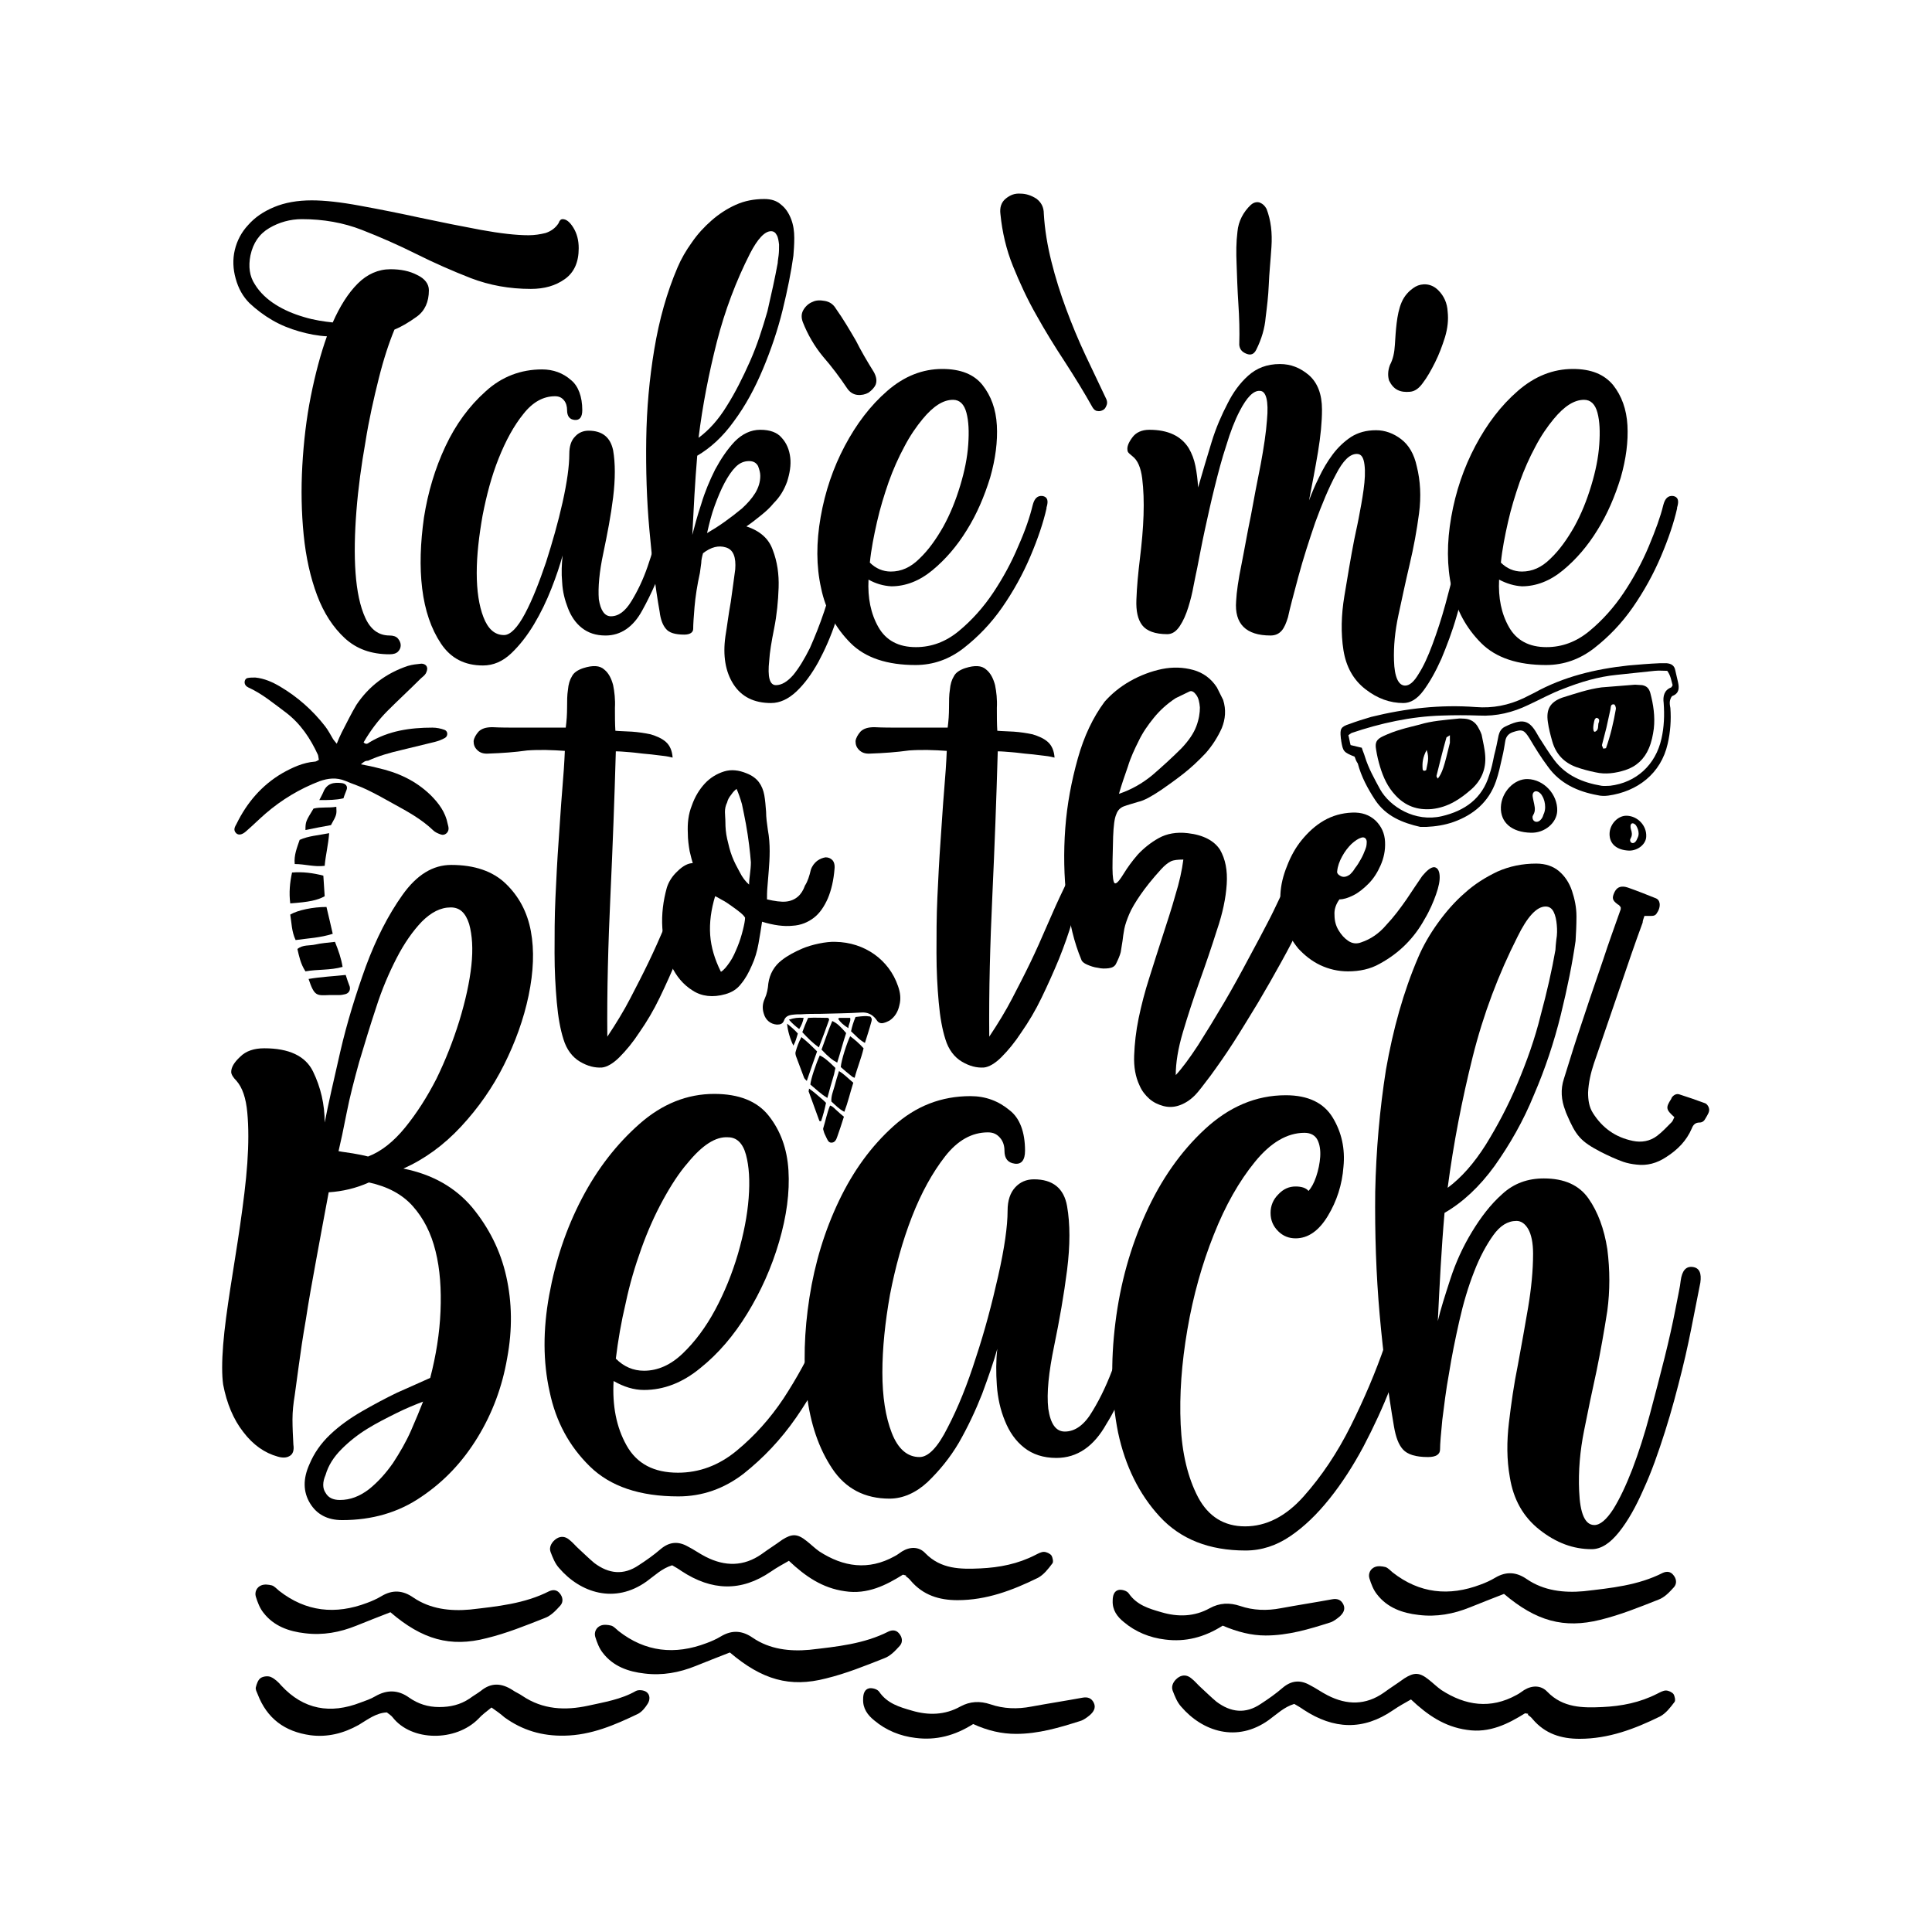 <?xml version="1.0" encoding="utf-8"?>
<!-- Generator: Adobe Illustrator 18.0.0, SVG Export Plug-In . SVG Version: 6.00 Build 0)  -->
<!DOCTYPE svg PUBLIC "-//W3C//DTD SVG 1.1//EN" "http://www.w3.org/Graphics/SVG/1.1/DTD/svg11.dtd">
<svg version="1.1" id="Layer_1" xmlns="http://www.w3.org/2000/svg" xmlns:xlink="http://www.w3.org/1999/xlink" x="0px" y="0px"
	 viewBox="0 0 432 432" enable-background="new 0 0 432 432" xml:space="preserve">
<g>
	<g>
		<g>
			<path d="M59.1,234.4c5.5,0,9.2,1.7,10.9,5.2c1.7,3.5,2.6,7.3,2.6,11.4c0.8-4.1,2-9.4,3.5-15.9c1.5-6.5,3.5-12.9,5.7-19
				c2.3-6.2,5-11.5,8.2-16c3.2-4.5,6.8-6.7,10.9-6.7c5.2,0,9.3,1.4,12.2,4.2c2.9,2.8,4.8,6.3,5.6,10.6c0.8,4.3,0.6,9.1-0.5,14.4
				c-1.1,5.3-3,10.5-5.5,15.5c-2.5,5-5.7,9.6-9.6,13.8c-3.9,4.2-8.2,7.3-12.9,9.4c6.5,1.3,11.6,4.2,15.4,8.7
				c3.7,4.5,6.3,9.6,7.6,15.4c1.3,5.8,1.4,11.9,0.2,18.3c-1.1,6.4-3.3,12.3-6.6,17.7c-3.3,5.4-7.4,9.8-12.6,13.3
				c-5.1,3.5-11,5.2-17.7,5.2c-3.3,0-5.7-1.3-7.2-3.8c-1.5-2.5-1.6-5.4-0.1-8.7c1-2.4,2.5-4.6,4.6-6.6c2.1-2,4.5-3.7,7.1-5.2
				c2.6-1.5,5.2-2.9,7.9-4.2c2.7-1.2,5.2-2.3,7.4-3.3c1.3-5,2.1-10,2.3-14.9c0.2-4.9-0.1-9.4-1.1-13.4c-1-4.1-2.7-7.4-5.1-10.1
				c-2.4-2.7-5.7-4.4-9.8-5.3c-2.9,1.3-5.9,2-9,2.2c-1,5.2-1.9,10.3-2.8,15.1c-0.9,4.9-1.7,9.3-2.3,13.3c-0.7,4-1.2,7.4-1.6,10.4
				c-0.4,2.9-0.7,5.1-0.9,6.6c-0.3,1.8-0.5,3.6-0.5,5.4c0,1.8,0.1,3.7,0.2,5.6c0.2,1.3-0.1,2.2-0.9,2.6c-0.7,0.4-1.6,0.4-2.6,0.1
				c-2.9-0.8-5.5-2.6-7.7-5.5c-2.2-2.8-3.7-6.4-4.5-10.6c-0.3-2.1-0.3-5.1,0-8.9c0.3-3.8,0.9-8,1.6-12.6c0.7-4.6,1.5-9.3,2.2-14.2
				c0.7-4.9,1.3-9.5,1.6-13.8c0.3-4.3,0.3-8.1,0-11.3c-0.3-3.3-1.1-5.6-2.4-7.1c-0.8-0.8-1.2-1.5-1.2-2c0-1,0.6-2.1,2-3.4
				C55,235,56.8,234.4,59.1,234.4z M72.8,329.8c-0.7,1.6-0.7,3,0,4c0.6,1.1,1.7,1.6,3.2,1.6c2.3,0,4.4-0.8,6.5-2.4
				c2-1.6,3.8-3.6,5.4-5.9c1.5-2.3,2.9-4.7,4-7.2c1.1-2.5,2-4.7,2.7-6.5c-1.8,0.7-3.8,1.5-6,2.6c-2.2,1.1-4.4,2.2-6.5,3.5
				c-2.1,1.3-4,2.8-5.7,4.5C74.6,325.8,73.4,327.7,72.8,329.8z M100.8,202.9c-2.3,0-4.4,1.1-6.5,3.2c-2,2.1-3.9,4.8-5.6,8.1
				c-1.7,3.3-3.3,7-4.6,11.1c-1.4,4.2-2.6,8.2-3.8,12.2c-1.1,4-2.1,7.8-2.8,11.4s-1.3,6.4-1.8,8.5c1,0.2,2,0.3,3.2,0.5
				c1.1,0.2,2.3,0.4,3.4,0.7c2.9-1.1,5.7-3.3,8.3-6.5c2.6-3.2,4.9-6.8,7-10.9c2-4.1,3.7-8.4,5.1-12.9c1.4-4.6,2.3-8.7,2.7-12.4
				c0.4-3.7,0.2-6.8-0.5-9.3C104.1,204.1,102.8,202.9,100.8,202.9z"/>
			<path d="M137.2,308.8c-0.3,5.5,0.6,10.3,2.9,14.4c2.3,4.1,6.1,6.1,11.5,6.1c4.7,0,9.1-1.6,13.1-4.9c4-3.3,7.5-7.2,10.5-11.7
				c3-4.6,5.6-9.3,7.7-14.2c2.1-4.9,3.6-9,4.4-12.4c0.5-2.1,1.5-3.1,2.9-2.8c1.5,0.2,1.9,1.4,1.2,3.5v0.2c-1,4.2-2.6,9.1-4.9,14.5
				c-2.3,5.5-5.1,10.6-8.5,15.5c-3.4,4.9-7.3,9-11.7,12.5c-4.4,3.4-9.3,5.1-14.6,5.1c-8.6,0-15.2-2.2-19.8-6.7
				c-4.6-4.5-7.6-10-9-16.7c-1.5-6.7-1.5-13.9-0.1-21.6c1.4-7.7,3.8-14.9,7.3-21.6c3.5-6.7,7.8-12.2,12.9-16.7
				c5.1-4.5,10.7-6.7,16.7-6.7c5.5,0,9.6,1.6,12.2,4.9c2.6,3.3,4.1,7.3,4.4,12.2c0.3,4.9-0.4,10.2-2.1,16s-4.1,11.1-7.1,16
				c-3,4.9-6.5,9-10.5,12.2c-4,3.3-8.2,4.9-12.6,4.9C141.7,310.8,139.5,310.1,137.2,308.8z M153.8,260c-2,2.3-3.8,5.1-5.6,8.4
				c-1.8,3.3-3.4,6.9-4.8,10.8c-1.4,3.9-2.6,7.9-3.5,12.2c-1,4.2-1.7,8.3-2.2,12.4c1.8,1.8,3.9,2.7,6.3,2.7c3.1,0,6-1.3,8.7-3.9
				c2.7-2.6,5.1-5.8,7.2-9.7c2.1-3.9,3.8-8.1,5.1-12.5c1.3-4.5,2.1-8.6,2.4-12.5c0.3-3.9,0.1-7.1-0.6-9.7c-0.7-2.6-2.1-3.9-4-3.9
				C160,254.1,157,256.1,153.8,260z"/>
			<path d="M229.2,257.3c0,2.1-0.8,3.1-2.3,2.9c-1.5-0.2-2.3-1.1-2.3-2.9c0-1.1-0.3-2.1-1-2.9c-0.7-0.8-1.5-1.2-2.7-1.2
				c-3.6,0-6.8,1.8-9.6,5.4c-2.8,3.6-5.3,8.1-7.4,13.5c-2.1,5.4-3.7,11.2-4.9,17.4c-1.1,6.2-1.7,12-1.7,17.4c0,5.4,0.7,9.9,2.1,13.5
				c1.4,3.6,3.5,5.4,6.2,5.4c2,0,4.1-2.2,6.3-6.6c2.3-4.4,4.4-9.6,6.3-15.6c2-6,3.6-12.1,5-18.3c1.4-6.2,2.1-11.1,2.1-14.6
				c0-2.3,0.6-4,1.7-5.2c1.1-1.2,2.5-1.8,4.2-1.8c4.2,0,6.7,2,7.4,6c0.7,4,0.7,8.7,0,14.3c-0.7,5.5-1.7,11.2-2.9,17
				c-1.2,5.8-1.7,10.5-1.3,14c0.5,3.4,1.7,5.1,3.7,5.1c2.3,0,4.4-1.5,6.2-4.6c1.9-3.1,3.5-6.6,4.9-10.5c1.4-3.9,2.5-7.6,3.3-11.2
				c0.8-3.6,1.3-5.9,1.5-7.1c0.3-2.1,1.2-3.1,2.6-2.9c1.4,0.2,1.9,1.3,1.6,3.4c-0.2,1.3-0.5,3.2-1.1,5.7c-0.6,2.5-1.3,5.2-2.2,8.2
				c-0.9,2.9-2,5.9-3.3,9c-1.3,3.1-2.7,5.9-4.2,8.3c-2.8,5-6.5,7.6-11.2,7.6c-2.9,0-5.3-0.8-7.2-2.3c-1.9-1.5-3.3-3.5-4.3-6
				c-1-2.4-1.6-5.1-1.8-7.9s-0.2-5.6,0.1-8.2c-0.8,2.9-2,6.3-3.4,10.1c-1.5,3.8-3.2,7.4-5.2,10.9c-2,3.4-4.4,6.3-7,8.8
				c-2.6,2.4-5.5,3.7-8.5,3.7c-5.5,0-9.8-2.2-12.8-6.7c-3-4.5-4.9-10-5.7-16.7c-0.8-6.7-0.6-13.9,0.6-21.6
				c1.2-7.7,3.4-14.9,6.6-21.6c3.2-6.7,7.2-12.2,12.2-16.7c5-4.5,10.7-6.7,17.2-6.7c3.4,0,6.3,1.1,8.8,3.2
				C228,250,229.2,253.1,229.2,257.3z"/>
			<path d="M289.7,265.3c1.3,0,2.3,0.3,2.9,1c0.6-0.7,1.2-1.7,1.7-3.2c0.5-1.5,0.8-3,0.9-4.4c0.1-1.5-0.1-2.8-0.6-3.8
				s-1.5-1.6-2.9-1.6c-3.9,0-7.6,2.2-11.1,6.5c-3.5,4.3-6.6,9.7-9.2,16.3c-2.6,6.5-4.6,13.6-5.9,21.2c-1.3,7.6-1.8,14.6-1.5,21.2
				c0.3,6.5,1.6,11.9,3.9,16.3c2.3,4.3,5.8,6.5,10.5,6.5c4.7,0,9.1-2.2,13.1-6.7c4-4.5,7.5-9.7,10.5-15.7c3-6,5.6-12.1,7.7-18.2
				c2.1-6.1,3.6-10.9,4.4-14.3c0.6-2.1,1.7-3.1,3.1-2.8c1.4,0.2,1.7,1.4,1.1,3.5v0.2c-0.7,2.8-1.6,6.2-2.9,10.3
				c-1.3,4.1-2.8,8.3-4.5,12.7c-1.7,4.4-3.7,8.7-6,13.1c-2.3,4.3-4.8,8.2-7.6,11.7c-2.8,3.5-5.7,6.3-8.8,8.4
				c-3.1,2.1-6.4,3.2-10,3.2c-8.1,0-14.5-2.5-19.2-7.6c-4.6-5-7.7-11.3-9.3-18.8c-1.5-7.5-1.7-15.7-0.6-24.5
				c1.1-8.9,3.4-17,6.8-24.5c3.4-7.5,7.8-13.8,13.2-18.8c5.4-5,11.4-7.6,18.1-7.6c5,0,8.5,1.7,10.5,5c2,3.3,2.8,7,2.4,11
				c-0.3,4-1.5,7.7-3.5,11c-2,3.3-4.4,5-7.2,5c-1.5,0-2.8-0.5-3.9-1.6c-1.1-1.1-1.7-2.4-1.7-4.1c0-1.6,0.6-3,1.7-4.1
				C287,265.8,288.3,265.3,289.7,265.3z"/>
			<path d="M317.1,214.1c1.1-2.6,2.6-5.2,4.4-7.7c1.8-2.5,3.8-4.8,6-6.7c2.2-2,4.6-3.5,7.3-4.8c2.7-1.2,5.6-1.8,8.7-1.8
				c2.1,0,3.8,0.6,5.1,1.7c1.3,1.1,2.3,2.6,2.9,4.4c0.6,1.8,1,3.7,1,5.7c0,2-0.1,3.9-0.2,5.5c-0.7,4.9-1.8,10.4-3.3,16.5
				c-1.5,6.1-3.5,12.1-6,17.9c-2.4,5.9-5.4,11.1-8.8,15.9c-3.4,4.7-7.2,8.2-11.2,10.5c-0.7,8-1.1,16-1.5,24.2
				c0.6-2.6,1.6-5.7,2.8-9.4c1.2-3.7,2.8-7.2,4.8-10.5s4.2-6.2,6.8-8.5c2.6-2.4,5.7-3.5,9.3-3.5c4.6,0,7.9,1.5,10,4.5
				c2.1,3,3.5,6.8,4.2,11.3c0.6,4.7,0.6,9.3,0,13.8c-0.7,4.5-1.5,9-2.4,13.4c-1,4.5-1.9,8.9-2.8,13.4c-0.9,4.5-1.3,9-1.1,13.5
				c0.2,5,1.3,7.6,3.4,7.6c1.3,0,2.7-1.2,4.2-3.5c1.5-2.4,2.9-5.4,4.3-9c1.4-3.7,2.7-7.7,3.9-12.2c1.2-4.5,2.3-8.7,3.3-12.7
				c1-4,1.8-7.6,2.4-10.7c0.6-3.2,1.1-5.3,1.2-6.5c0.3-2.3,1.2-3.3,2.7-3.1c1.5,0.2,2,1.4,1.7,3.5c-0.3,1.5-0.8,4-1.5,7.6
				c-0.7,3.6-1.5,7.6-2.6,12c-1.1,4.4-2.3,9-3.8,13.7c-1.5,4.7-3,9-4.8,12.9c-1.7,3.9-3.5,7.1-5.5,9.6c-2,2.5-4,3.8-6.1,3.8
				c-4.1,0-7.9-1.4-11.6-4.3c-3.7-2.9-5.9-6.8-6.7-11.8c-0.7-3.9-0.7-8-0.2-12.2c0.5-4.2,1.1-8.5,2-12.9c0.8-4.4,1.6-8.7,2.3-12.9
				c0.7-4.2,1.1-8.2,1.1-12c0-2.4-0.4-4.3-1.1-5.5s-1.6-1.8-2.6-1.8c-2,0-3.7,1.1-5.2,3.2c-1.5,2.1-3,4.8-4.3,8.2
				c-1.3,3.3-2.4,7-3.3,11c-0.9,4-1.7,7.9-2.3,11.7c-0.7,3.8-1.1,7.3-1.5,10.4c-0.3,3.1-0.5,5.3-0.5,6.6c0,1.1-0.9,1.7-2.7,1.7
				c-2.8,0-4.6-0.6-5.6-1.7c-1-1.1-1.6-2.8-2-5.1c-1.3-7.6-2.4-16-3.2-25c-0.8-9-1.1-18.2-1-27.5c0.2-9.3,1-18.4,2.4-27.3
				C311.5,230.1,313.8,221.8,317.1,214.1z M347.8,212.4c0-0.5,0.1-1.3,0.2-2.3c0.2-1.1,0.2-2.2,0.1-3.3c-0.1-1.1-0.3-2.1-0.7-2.9
				c-0.4-0.8-1-1.2-1.8-1.2c-2,0-4.1,2.3-6.3,6.8c-4.2,8.3-7.6,17.2-10,26.8c-2.4,9.6-4.3,19.4-5.6,29.3c3.1-2.3,5.9-5.5,8.5-9.6
				c2.6-4.2,5-8.7,7.1-13.7c2.1-5,3.9-10,5.2-15.3C345.9,221.8,347,217,347.8,212.4z"/>
		</g>
	</g>
	<g>
		<g>
			<path d="M87.3,60.2c2.3,0,4.3,0.4,6,1.3c1.7,0.8,2.6,2,2.6,3.4c0,2.6-0.9,4.6-2.7,5.9c-1.8,1.3-3.5,2.3-5,2.9
				c-1.2,2.9-2.4,6.5-3.5,10.9c-1.1,4.4-2.2,9.2-3,14.3c-0.9,5.1-1.6,10.2-2,15.3c-0.4,5.1-0.5,9.8-0.2,13.9c0.3,4.1,1,7.5,2.2,10.1
				c1.2,2.6,3,3.9,5.4,3.9c0.8,0,1.5,0.2,1.9,0.7c0.4,0.5,0.6,1,0.6,1.5s-0.2,1-0.6,1.4c-0.4,0.4-1,0.6-1.9,0.6
				c-4.1,0-7.4-1.2-10-3.6c-2.6-2.4-4.7-5.6-6.2-9.6c-1.5-4-2.5-8.5-3-13.5c-0.5-5-0.6-10.2-0.3-15.5c0.3-5.3,0.9-10.5,1.9-15.5
				c1-5,2.2-9.5,3.6-13.4c-2-0.1-4.1-0.5-6.2-1.1c-2.1-0.6-4.1-1.4-6-2.5c-1.9-1.1-3.6-2.4-5.1-3.8c-1.5-1.5-2.5-3.3-3.1-5.5
				c-0.6-2.1-0.7-4.3-0.2-6.4c0.5-2.1,1.5-4,3-5.6c1.5-1.7,3.4-3,5.8-4c2.4-1,5.2-1.5,8.4-1.5c2.9,0,6.5,0.4,10.8,1.2
				c4.4,0.8,8.9,1.7,13.5,2.7c4.7,1,9.2,1.9,13.5,2.7c4.4,0.8,7.9,1.2,10.7,1.2c1.3,0,2.6-0.2,3.8-0.5c1.2-0.4,2.2-1.1,2.9-2.2
				c0.2-0.6,0.5-0.9,0.9-0.9c0.8,0,1.6,0.6,2.4,1.9c0.8,1.3,1.2,2.8,1.2,4.6c0,3.1-1,5.4-3.1,6.9c-2.1,1.5-4.6,2.2-7.6,2.2
				c-4.8,0-9.2-0.8-13.4-2.4c-4.1-1.6-8.2-3.4-12.2-5.4c-4-2-8.1-3.8-12.2-5.4c-4.1-1.6-8.6-2.4-13.4-2.4c-2.6,0-5.1,0.7-7.3,2
				c-2.2,1.3-3.6,3.3-4.2,6.1c-0.5,2.5-0.2,4.7,1,6.5c1.1,1.8,2.7,3.3,4.6,4.5c1.9,1.2,4,2.1,6.4,2.8c2.3,0.7,4.5,1,6.4,1.2
				c1.6-3.6,3.4-6.5,5.6-8.7C82.1,61.3,84.6,60.2,87.3,60.2z"/>
			<path d="M130.2,91.7c0,1.6-0.6,2.3-1.7,2.2c-1.1-0.1-1.7-0.8-1.7-2.2c0-0.8-0.2-1.6-0.7-2.2c-0.5-0.6-1.1-0.9-2-0.9
				c-2.6,0-5,1.3-7.1,4c-2.1,2.6-3.9,5.9-5.5,9.9c-1.6,4-2.7,8.2-3.6,12.8c-0.8,4.6-1.3,8.8-1.3,12.8c0,4,0.5,7.3,1.5,9.9
				c1,2.6,2.5,4,4.6,4c1.4,0,3-1.6,4.7-4.8c1.7-3.2,3.2-7.1,4.7-11.5c1.4-4.4,2.7-8.9,3.7-13.4c1-4.5,1.5-8.1,1.5-10.8
				c0-1.7,0.4-3,1.3-3.9c0.8-0.9,1.9-1.3,3-1.3c3.1,0,4.9,1.5,5.5,4.4c0.5,2.9,0.5,6.4,0,10.5c-0.5,4.1-1.3,8.2-2.2,12.5
				c-0.9,4.2-1.2,7.7-1,10.3c0.4,2.5,1.3,3.8,2.7,3.8c1.7,0,3.2-1.1,4.6-3.4c1.4-2.3,2.6-4.8,3.6-7.7c1-2.9,1.8-5.6,2.4-8.2
				c0.6-2.6,1-4.4,1.1-5.2c0.2-1.6,0.9-2.3,1.9-2.2c1,0.1,1.4,1,1.2,2.5c-0.1,1-0.4,2.4-0.8,4.2c-0.4,1.9-1,3.9-1.6,6
				c-0.7,2.2-1.5,4.4-2.4,6.6c-1,2.3-2,4.3-3,6.1c-2,3.7-4.8,5.6-8.2,5.6c-2.2,0-3.9-0.6-5.3-1.7c-1.4-1.1-2.4-2.6-3.1-4.4
				c-0.7-1.8-1.2-3.7-1.3-5.8c-0.2-2.1-0.1-4.1,0.1-6c-0.6,2.2-1.4,4.6-2.5,7.4c-1.1,2.8-2.4,5.5-3.9,8c-1.5,2.5-3.2,4.7-5.1,6.5
				c-1.9,1.8-4,2.7-6.3,2.7c-4.1,0-7.2-1.6-9.4-4.9c-2.2-3.3-3.6-7.4-4.2-12.3c-0.6-4.9-0.4-10.2,0.4-15.9c0.9-5.7,2.5-11,4.8-15.9
				c2.3-4.9,5.3-9,9-12.3c3.6-3.3,7.9-4.9,12.6-4.9c2.5,0,4.7,0.8,6.5,2.4C129.3,86.3,130.2,88.7,130.2,91.7z"/>
			<path d="M173.5,153.2c1.3,0,2.6-0.8,3.9-2.3c1.3-1.6,2.5-3.6,3.7-6c1.1-2.5,2.2-5.2,3.2-8.2c1-3,1.9-6.1,2.7-9.1
				c0.8-3,1.4-5.8,2-8.3c0.5-2.6,0.9-4.6,1.2-6.2c0.1-0.8,0.4-1.4,0.7-1.8c0.4-0.4,0.7-0.5,1.1-0.4c0.4,0.1,0.7,0.3,1,0.8
				c0.3,0.5,0.4,1.1,0.3,1.8c-0.2,1.6-0.6,3.7-1.2,6.5c-0.5,2.7-1.3,5.7-2.2,9c-0.9,3.2-1.9,6.5-3,9.9c-1.1,3.4-2.5,6.5-3.9,9.1
				c-1.5,2.7-3.1,4.9-4.9,6.6c-1.8,1.7-3.7,2.6-5.7,2.6c-3.8,0-6.6-1.4-8.4-4.2c-1.8-2.8-2.4-6.4-1.8-10.7c0.4-2.4,0.7-5,1.2-7.7
				c0.4-2.7,0.7-5.2,1-7.3c0.2-2.7-0.4-4.4-2.1-4.9c-1.6-0.5-3.3-0.1-5.1,1.3c-0.2,0.7-0.4,1.5-0.4,2.2c-0.1,0.8-0.2,1.5-0.3,2.2
				c-0.6,2.7-1,5.3-1.2,7.6c-0.2,2.3-0.3,4-0.3,4.9c0,0.8-0.7,1.3-2,1.3c-2,0-3.4-0.4-4.1-1.3c-0.7-0.8-1.2-2.1-1.4-3.8
				c-1-5.6-1.7-11.7-2.3-18.4c-0.6-6.6-0.8-13.4-0.7-20.2s0.7-13.5,1.8-20.1c1.1-6.6,2.8-12.7,5.2-18.3c0.8-1.9,1.9-3.8,3.2-5.6
				c1.3-1.9,2.8-3.5,4.4-4.9c1.6-1.4,3.4-2.6,5.4-3.5s4.1-1.3,6.4-1.3c1.6,0,2.8,0.4,3.8,1.3c1,0.8,1.7,1.9,2.2,3.2
				c0.5,1.3,0.7,2.7,0.7,4.2c0,1.5-0.1,2.8-0.2,4c-0.5,3.6-1.3,7.6-2.4,12.1c-1.1,4.5-2.6,8.9-4.4,13.2c-1.8,4.3-3.9,8.2-6.5,11.7
				c-2.5,3.5-5.3,6-8.2,7.7c-0.5,5.9-0.8,11.8-1.1,17.7c0.5-1.9,1.1-4.2,2-6.9c0.8-2.7,1.9-5.3,3.1-7.7c1.3-2.4,2.7-4.5,4.4-6.3
				c1.7-1.7,3.6-2.6,5.7-2.6c2.2,0,3.8,0.6,4.8,1.8c1.1,1.2,1.7,2.7,1.9,4.4c0.2,1.7-0.1,3.5-0.7,5.4c-0.7,1.9-1.6,3.4-3,4.8
				c-0.8,1-1.8,1.9-2.8,2.7c-1,0.8-2.1,1.7-3.3,2.5c3,1,5,2.7,5.9,5.3c1,2.6,1.4,5.4,1.3,8.4c-0.1,3-0.4,6.1-1,9.1
				c-0.6,3-1,5.4-1.1,7.2C171.6,151.4,172.1,153.2,173.5,153.2z M173.9,58.8c0-0.4,0.1-0.9,0.2-1.7c0.1-0.8,0.1-1.6,0.1-2.4
				c-0.1-0.8-0.2-1.6-0.5-2.1c-0.3-0.6-0.7-0.9-1.3-0.9c-1.4,0-3,1.7-4.7,5c-3.1,6.1-5.6,12.7-7.4,19.7c-1.8,7.1-3.2,14.2-4.1,21.5
				c2.3-1.7,4.4-4,6.3-7.1c1.9-3,3.6-6.4,5.2-10c1.6-3.6,2.8-7.4,3.9-11.2C172.5,65.7,173.3,62.1,173.9,58.8z M170,106.4
				c0-0.7-0.2-1.4-0.5-2.2c-0.4-0.7-1-1.1-2-1.1c-1.1,0-2.1,0.4-3,1.3c-0.9,0.9-1.7,2.1-2.5,3.6c-0.8,1.5-1.5,3.2-2.2,5.1
				c-0.7,1.9-1.2,3.9-1.7,6.1c1.2-0.7,2.5-1.5,3.9-2.5c1.4-1,2.7-2,3.9-3c1.2-1.1,2.2-2.2,3-3.5C169.6,109,170,107.8,170,106.4z"/>
			<path d="M194.2,129.6c-0.2,4.1,0.5,7.6,2.2,10.6c1.7,3,4.5,4.5,8.4,4.5c3.5,0,6.7-1.2,9.6-3.6c2.9-2.4,5.5-5.3,7.7-8.6
				c2.2-3.3,4.1-6.8,5.6-10.4c1.6-3.6,2.6-6.6,3.2-9.1c0.4-1.6,1.1-2.2,2.2-2.1c1.1,0.2,1.4,1,0.9,2.6v0.2
				c-0.7,3.1-1.9,6.7-3.6,10.7c-1.7,4-3.8,7.8-6.3,11.4c-2.5,3.6-5.4,6.6-8.6,9.1c-3.2,2.5-6.8,3.8-10.8,3.8
				c-6.3,0-11.2-1.6-14.5-4.9c-3.3-3.3-5.6-7.4-6.6-12.3c-1.1-4.9-1.1-10.2-0.1-15.9c1-5.7,2.8-11,5.4-15.9c2.6-4.9,5.7-9,9.5-12.3
				c3.8-3.3,7.9-4.9,12.3-4.9c4.1,0,7.1,1.2,9,3.6c1.9,2.4,3,5.4,3.2,9c0.2,3.6-0.3,7.5-1.5,11.7c-1.3,4.2-3,8.2-5.2,11.7
				c-2.2,3.6-4.8,6.6-7.7,9c-2.9,2.4-6,3.6-9.2,3.6C197.5,131,195.8,130.5,194.2,129.6z M206.3,93.7c-1.4,1.7-2.8,3.7-4.1,6.2
				c-1.3,2.4-2.5,5.1-3.5,7.9c-1,2.9-1.9,5.8-2.6,8.9c-0.7,3.1-1.3,6.1-1.6,9.1c1.3,1.3,2.9,2,4.7,2c2.3,0,4.4-0.9,6.4-2.9
				c2-1.9,3.7-4.3,5.3-7.1c1.6-2.9,2.8-5.9,3.8-9.2c1-3.3,1.6-6.3,1.8-9.2c0.2-2.9,0.1-5.2-0.4-7.1c-0.5-1.9-1.5-2.9-3-2.9
				C210.9,89.4,208.7,90.8,206.3,93.7z"/>
			<path d="M277.2,91.9c-1.1,2.1-2.1,4.7-3,7.7c-1,3-1.8,6.1-2.6,9.3c-0.8,3.2-1.5,6.4-2.2,9.6c-0.7,3.2-1.2,6-1.7,8.5
				c-0.2,1-0.5,2.3-0.8,3.9c-0.3,1.7-0.7,3.3-1.2,4.9c-0.5,1.6-1.1,3-1.9,4.2c-0.8,1.2-1.7,1.8-2.8,1.8c-2.7,0-4.6-0.7-5.6-2
				c-1-1.3-1.4-3.2-1.3-5.7c0.1-2.9,0.4-6,0.8-9.3c0.4-3.3,0.7-6.5,0.8-9.6c0.1-3,0-5.8-0.3-8.2c-0.3-2.4-1-4.1-2.2-5
				c-0.2-0.2-0.5-0.4-0.7-0.6s-0.4-0.4-0.4-0.8c-0.1-0.7,0.2-1.6,1.1-2.8c0.8-1.1,2.1-1.7,3.8-1.7c4.2,0,7.1,1.4,8.8,4.1
				c0.7,1.2,1.2,2.5,1.5,4c0.3,1.5,0.5,3.1,0.6,4.8c1-3.5,2-6.8,3-10.1s2.3-6.2,3.6-8.7c1.2-2.4,2.7-4.5,4.6-6.2
				c1.9-1.7,4.2-2.6,7.1-2.6c2.4,0,4.5,0.8,6.5,2.5c1.9,1.7,2.9,4.2,2.9,7.7c0,2.7-0.3,5.9-0.9,9.5c-0.6,3.6-1.3,7.2-2,10.8
				c0.6-1.6,1.3-3.3,2.2-5.1c0.9-1.9,1.9-3.6,3.1-5.2c1.2-1.6,2.6-2.9,4.1-3.9c1.6-1,3.4-1.5,5.6-1.5c2,0,3.9,0.7,5.6,2
				c1.7,1.3,2.9,3.3,3.5,6.1c0.8,3.2,1,6.7,0.5,10.5c-0.5,3.8-1.2,7.6-2.1,11.4c-0.9,3.8-1.7,7.6-2.5,11.3c-0.8,3.7-1.1,7.1-1,10.2
				c0.1,3.7,1,5.6,2.5,5.6c1,0,2-0.9,3-2.6c1.1-1.7,2.1-3.9,3.1-6.6c1-2.7,2-5.7,2.9-9c0.9-3.3,1.7-6.4,2.4-9.3
				c0.7-2.9,1.3-5.6,1.8-7.9c0.5-2.3,0.8-3.9,0.9-4.7c0.2-1.6,0.9-2.3,1.9-2.2c1,0.1,1.4,1,1.2,2.5c-0.1,1.2-0.4,3.1-1,5.6
				c-0.5,2.6-1.2,5.5-2,8.7c-0.8,3.2-1.7,6.6-2.7,10c-1,3.5-2.2,6.6-3.4,9.5c-1.3,2.9-2.6,5.2-4,7.1c-1.4,1.9-2.9,2.8-4.5,2.8
				c-3,0-5.8-1-8.5-3.1c-2.7-2.1-4.3-5-4.9-8.7c-0.6-3.8-0.5-7.9,0.2-12.1c0.7-4.2,1.4-8.5,2.2-12.6c0.2-1.1,0.6-2.7,1-4.8
				c0.4-2.1,0.8-4.2,1.1-6.4c0.3-2.2,0.4-4,0.2-5.6c-0.2-1.6-0.7-2.4-1.7-2.4c-1.6,0-3.1,1.5-4.7,4.6c-1.6,3-3.1,6.6-4.6,10.7
				c-1.4,4.1-2.7,8.1-3.8,12.2c-1.1,4.1-1.9,7.1-2.3,9c-0.4,1.3-0.8,2.3-1.4,3c-0.6,0.7-1.4,1.1-2.5,1.1c-5.5,0-8.1-2.6-7.7-7.7
				c0.1-2,0.5-4.8,1.2-8.2c0.7-3.5,1.3-7.1,2.1-10.9c0.7-3.8,1.4-7.6,2.2-11.5c0.7-3.8,1.2-7.1,1.4-9.9c0.4-4.3-0.2-6.5-1.6-6.5
				C280.3,87.3,278.8,88.8,277.2,91.9z"/>
			<path d="M335.2,129.6c-0.2,4.1,0.5,7.6,2.2,10.6s4.5,4.5,8.4,4.5c3.5,0,6.7-1.2,9.6-3.6c2.9-2.4,5.5-5.3,7.7-8.6
				c2.2-3.3,4.1-6.8,5.6-10.4c1.5-3.6,2.6-6.6,3.2-9.1c0.4-1.6,1.1-2.2,2.2-2.1c1.1,0.2,1.4,1,0.9,2.6v0.2
				c-0.7,3.1-1.9,6.7-3.6,10.7c-1.7,4-3.8,7.8-6.3,11.4c-2.5,3.6-5.4,6.6-8.6,9.1c-3.2,2.5-6.8,3.8-10.8,3.8
				c-6.3,0-11.2-1.6-14.5-4.9c-3.3-3.3-5.6-7.4-6.6-12.3c-1.1-4.9-1.1-10.2-0.1-15.9c1-5.7,2.8-11,5.4-15.9c2.6-4.9,5.7-9,9.5-12.3
				c3.8-3.3,7.9-4.9,12.3-4.9c4.1,0,7,1.2,9,3.6c1.9,2.4,3,5.4,3.2,9c0.2,3.6-0.3,7.5-1.5,11.7c-1.3,4.2-3,8.2-5.2,11.7
				c-2.2,3.6-4.8,6.6-7.7,9c-2.9,2.4-6,3.6-9.2,3.6C338.6,131,336.9,130.5,335.2,129.6z M347.4,93.7c-1.4,1.7-2.8,3.7-4.1,6.2
				c-1.3,2.4-2.5,5.1-3.5,7.9c-1,2.9-1.9,5.8-2.6,8.9c-0.7,3.1-1.3,6.1-1.6,9.1c1.3,1.3,2.9,2,4.7,2c2.3,0,4.4-0.9,6.4-2.9
				c2-1.9,3.7-4.3,5.3-7.1c1.6-2.9,2.8-5.9,3.8-9.2c1-3.3,1.6-6.3,1.8-9.2c0.2-2.9,0.1-5.2-0.4-7.1c-0.5-1.9-1.5-2.9-3-2.9
				C352,89.4,349.8,90.8,347.4,93.7z"/>
		</g>
	</g>
	<g>
		<g>
			<path d="M109.3,168.5c-1.2,0.1-2-0.2-2.6-0.8c-0.6-0.6-0.8-1.2-0.8-2c0.1-0.7,0.5-1.4,1.1-2.1c0.7-0.7,1.7-1,3.1-1
				c1.9,0.1,3.8,0.1,5.8,0.1c2,0,3.7,0,5.3,0c1.6,0,3.4,0,5.3,0c0.2-1.5,0.3-3,0.3-4.5c0-1.4,0-2.8,0.2-4c0.1-1.2,0.4-2.2,0.9-3
				c0.4-0.8,1.3-1.4,2.5-1.8c2.2-0.7,3.7-0.6,4.7,0.3c1,0.8,1.6,2,2,3.5c0.3,1.5,0.5,3.2,0.4,5.1c0,1.9,0,3.6,0.1,5.1
				c1,0.1,2.2,0.1,3.7,0.2c1.4,0.1,2.8,0.3,4.2,0.6c1.3,0.4,2.5,0.9,3.4,1.7c0.9,0.8,1.4,2,1.5,3.5c-0.4-0.1-1.2-0.3-2.2-0.4
				c-1.1-0.1-2.2-0.3-3.5-0.4c-1.3-0.1-2.5-0.3-3.8-0.4c-1.3-0.1-2.3-0.2-3.2-0.2c-0.3,10.6-0.7,21.3-1.2,32.1
				c-0.5,10.8-0.8,21.4-0.7,31.7c2-3,3.7-5.8,5.1-8.5c1.4-2.7,2.8-5.4,4.1-8.1c1.3-2.7,2.5-5.4,3.7-8.2c1.2-2.8,2.5-5.7,4-8.8
				c1-2.1,1.8-3.5,2.3-4.2c0.5-0.7,0.9-0.9,1.1-0.6c0.2,0.3,0.3,0.9,0.3,1.8c0,1-0.1,2.1-0.3,3.4c-0.3,2-0.9,4.4-1.7,7.2
				c-0.8,2.8-1.8,5.6-3,8.6c-1.2,2.9-2.5,5.8-3.9,8.7c-1.4,2.9-2.9,5.4-4.5,7.7c-1.5,2.3-3,4.1-4.5,5.6c-1.4,1.4-2.8,2.2-3.9,2.3
				c-1.6,0.1-3.2-0.3-4.9-1.3c-1.7-1-3-2.7-3.7-5c-0.7-2.2-1.2-4.9-1.5-8.3s-0.5-7-0.5-11c0-4,0-8.1,0.2-12.4
				c0.2-4.3,0.4-8.4,0.7-12.5c0.3-4.1,0.5-7.8,0.8-11.3c0.3-3.5,0.5-6.5,0.6-9c-2.8-0.2-5.6-0.3-8.4-0.1
				C115.1,168.2,112.2,168.4,109.3,168.5z"/>
			<path d="M181.3,194.5c0.3-0.9,0.8-1.5,1.4-2c0.7-0.5,1.3-0.7,1.9-0.8c0.6,0,1.1,0.2,1.5,0.6c0.4,0.4,0.6,1.1,0.5,2
				c-0.2,2.5-0.7,4.7-1.5,6.6c-0.8,1.8-1.8,3.3-3.1,4.3c-1.3,1-2.9,1.7-4.8,1.8c-1.9,0.2-4.2-0.1-6.8-0.9c-0.2,1.5-0.5,3.1-0.8,4.9
				c-0.3,1.7-0.8,3.4-1.5,4.9c-0.7,1.6-1.4,2.9-2.4,4.1c-0.9,1.2-2.1,1.9-3.5,2.3c-2.8,0.8-5.3,0.5-7.3-0.8
				c-2.1-1.3-3.7-3.2-4.8-5.6c-1.1-2.5-1.8-5.3-2-8.4c-0.2-3.1,0.2-6.1,1-9c0.4-1.3,1.2-2.6,2.4-3.7c1.2-1.2,2.4-1.8,3.4-1.8
				c-0.2-0.6-0.4-1.5-0.7-2.7c-0.2-1.2-0.4-2.5-0.4-4c-0.1-2.2,0.1-4.2,0.9-6.2c0.7-2,1.7-3.6,2.9-4.9c1.2-1.3,2.7-2.2,4.3-2.7
				c1.6-0.5,3.3-0.3,5,0.4c1.3,0.5,2.2,1.2,2.8,2c0.6,0.8,1,1.8,1.2,2.9c0.2,1.1,0.3,2.4,0.4,3.7c0,1.3,0.2,2.7,0.4,4.1
				c0.3,1.6,0.4,3.2,0.4,4.7c0,1.6-0.1,3-0.2,4.3c-0.1,1.3-0.2,2.6-0.3,3.7c-0.1,1.1-0.1,2-0.1,2.8c1.7,0.4,3.2,0.6,4.2,0.5
				c1.1-0.1,2-0.5,2.7-1.1c0.7-0.6,1.2-1.4,1.6-2.5C180.6,197.1,181,195.8,181.3,194.5z M161.2,217.3c0.7-0.4,1.3-1.2,2-2.2
				c0.7-1,1.2-2.2,1.7-3.4c0.5-1.2,0.9-2.5,1.2-3.7c0.3-1.2,0.5-2.2,0.5-2.8c-0.1-0.2-0.4-0.6-1-1.1c-0.6-0.5-1.3-1-2-1.5
				c-0.7-0.5-1.4-1-2.2-1.4c-0.7-0.4-1.2-0.7-1.5-0.8c-0.9,3-1.3,5.9-1.1,8.7C159,211.8,159.8,214.5,161.2,217.3z M167.5,197.8
				c0-0.8,0.1-1.6,0.2-2.4c0.1-0.8,0.2-1.7,0.2-2.6c-0.1-1.1-0.2-2.4-0.4-3.9c-0.2-1.5-0.4-3-0.7-4.6c-0.3-1.6-0.6-3.1-0.9-4.5
				c-0.4-1.4-0.8-2.5-1.2-3.4c-0.4,0.3-0.8,0.7-1.2,1.3c-0.5,0.6-0.8,1.2-0.9,1.7c-0.4,0.8-0.5,1.5-0.5,2.2c0,0.7,0.1,1.4,0.1,2.2
				c0,1.2,0.1,2.5,0.4,3.8c0.3,1.3,0.6,2.6,1.1,3.9c0.5,1.3,1.1,2.4,1.7,3.5C166,196.2,166.7,197.1,167.5,197.8z"/>
			<path d="M194.7,168.5c-1.2,0.1-2-0.2-2.6-0.8c-0.6-0.6-0.8-1.2-0.8-2c0.1-0.7,0.5-1.4,1.1-2.1c0.7-0.7,1.7-1,3.1-1
				c1.9,0.1,3.8,0.1,5.8,0.1c2,0,3.7,0,5.3,0c1.6,0,3.4,0,5.3,0c0.2-1.5,0.3-3,0.3-4.5c0-1.4,0-2.8,0.2-4c0.1-1.2,0.4-2.2,0.9-3
				c0.4-0.8,1.3-1.4,2.5-1.8c2.2-0.7,3.7-0.6,4.7,0.3c1,0.8,1.6,2,2,3.5c0.3,1.5,0.5,3.2,0.4,5.1c0,1.9,0,3.6,0.1,5.1
				c1,0.1,2.2,0.1,3.7,0.2c1.4,0.1,2.8,0.3,4.2,0.6c1.3,0.4,2.5,0.9,3.4,1.7c0.9,0.8,1.4,2,1.5,3.5c-0.4-0.1-1.2-0.3-2.2-0.4
				c-1.1-0.1-2.2-0.3-3.5-0.4c-1.3-0.1-2.5-0.3-3.8-0.4c-1.3-0.1-2.3-0.2-3.2-0.2c-0.3,10.6-0.7,21.3-1.2,32.1
				c-0.5,10.8-0.8,21.4-0.7,31.7c2-3,3.7-5.8,5.1-8.5c1.4-2.7,2.8-5.4,4.1-8.1c1.3-2.7,2.5-5.4,3.7-8.2c1.2-2.8,2.5-5.7,4-8.8
				c1-2.1,1.8-3.5,2.3-4.2c0.5-0.7,0.9-0.9,1.1-0.6s0.3,0.9,0.3,1.8c0,1-0.1,2.1-0.3,3.4c-0.3,2-0.9,4.4-1.7,7.2
				c-0.8,2.8-1.8,5.6-3,8.6c-1.2,2.9-2.5,5.8-3.9,8.7c-1.4,2.9-2.9,5.4-4.5,7.7c-1.5,2.3-3,4.1-4.5,5.6c-1.4,1.4-2.8,2.2-3.9,2.3
				c-1.6,0.1-3.2-0.3-4.9-1.3c-1.7-1-3-2.7-3.7-5c-0.7-2.2-1.2-4.9-1.5-8.3c-0.3-3.3-0.5-7-0.5-11c0-4,0-8.1,0.2-12.4
				c0.2-4.3,0.4-8.4,0.7-12.5c0.3-4.1,0.5-7.8,0.8-11.3c0.3-3.5,0.5-6.5,0.6-9c-2.8-0.2-5.6-0.3-8.4-0.1
				C200.4,168.2,197.6,168.4,194.7,168.5z"/>
			<path d="M283.5,206.2c0.9-1.7,1.7-3.4,2.6-5.3c0.9-1.8,1.7-3.5,2.4-5.1c0.8-1.5,1.4-2.7,2-3.6c0.6-0.9,1-1.2,1.4-0.9
				c0.4,0.3,0.6,1.3,0.7,3c0.1,1.7-0.1,4.4-0.4,8.1c-0.1,1-0.6,2.7-1.7,4.9c-1,2.3-2.4,4.9-4,7.8c-1.6,2.9-3.3,5.9-5.2,9.1
				c-1.9,3.1-3.7,6.1-5.5,8.9c-1.8,2.8-3.5,5.2-5.1,7.4c-1.6,2.1-2.7,3.6-3.5,4.4c-1.2,1.2-2.4,1.9-3.6,2.3
				c-1.2,0.4-2.4,0.4-3.5,0.1c-1.1-0.3-2.2-0.8-3.1-1.6c-0.9-0.8-1.7-1.8-2.2-3c-0.9-1.9-1.3-4.1-1.2-6.7c0.1-2.6,0.4-5.4,1-8.3
				c0.6-2.9,1.4-6,2.4-9.1c1-3.2,2-6.3,3-9.4c1-3.1,2-6.1,2.8-9c0.9-2.9,1.5-5.6,1.8-8c-1.2,0-2.2,0.1-2.8,0.4
				c-0.6,0.3-1.4,0.9-2.2,1.8c-2,2.2-3.5,4.1-4.6,5.7c-1.1,1.6-2,3.1-2.5,4.3c-0.5,1.2-0.9,2.3-1.1,3.3c-0.2,1-0.3,1.9-0.4,2.7
				c-0.1,0.8-0.3,1.7-0.4,2.5c-0.2,0.8-0.6,1.7-1.1,2.7c-0.3,0.5-0.8,0.8-1.6,0.9c-0.8,0.1-1.6,0.1-2.4-0.1
				c-0.9-0.1-1.7-0.4-2.4-0.7c-0.7-0.3-1.2-0.7-1.3-1.1c-1.6-3.8-2.7-8.3-3.3-13.5c-0.6-5.2-0.7-10.5-0.3-15.9
				c0.4-5.4,1.4-10.6,2.8-15.6c1.4-5,3.4-9.2,6-12.7c1.5-1.7,3.4-3.3,5.7-4.6c2.3-1.3,4.7-2.2,7.1-2.7c2.5-0.5,4.8-0.4,7,0.2
				c2.2,0.6,4,1.9,5.3,3.9l1.4,2.8c0.7,2.2,0.5,4.3-0.3,6.3c-0.9,2-2.1,3.9-3.6,5.6c-1.6,1.7-3.3,3.3-5.1,4.7
				c-1.8,1.4-3.5,2.6-4.8,3.5c-2.1,1.4-3.8,2.4-5.2,2.7c-1.3,0.4-2.4,0.7-3.2,1c-0.8,0.3-1.4,0.9-1.7,1.8c-0.4,0.9-0.6,2.5-0.7,5
				c-0.1,4.1-0.2,6.9-0.1,8.4c0.1,1.5,0.3,2.2,0.7,2c0.4-0.1,1-0.9,1.8-2.2c0.8-1.3,1.8-2.7,3.1-4.2c1.3-1.4,2.9-2.7,4.7-3.7
				c1.8-1,4-1.4,6.5-1.1c3.5,0.4,5.9,1.7,7.2,3.7c1.2,2.1,1.7,4.6,1.5,7.7c-0.2,3.1-0.9,6.5-2.2,10.3c-1.2,3.8-2.5,7.6-3.9,11.5
				c-1.4,3.9-2.6,7.6-3.7,11.3c-1.1,3.7-1.6,6.9-1.6,9.6c1.4-1.5,3.1-3.8,5-6.7c1.9-3,3.8-6.1,5.8-9.5c2-3.4,3.8-6.7,5.5-9.9
				C281,211,282.4,208.3,283.5,206.2z M262.9,156.1c-2,1.3-3.6,2.8-4.9,4.4c-1.3,1.6-2.5,3.3-3.4,5.2c-0.9,1.8-1.8,3.7-2.4,5.7
				c-0.7,2-1.4,4-2,6.1c2.7-0.9,5.2-2.3,7.5-4.2c2.2-1.9,4.4-3.9,6.5-6c1.6-1.7,2.7-3.3,3.3-4.9c0.6-1.6,0.8-3,0.8-4.2
				c-0.1-1.2-0.3-2.1-0.8-2.8c-0.5-0.7-1-1-1.5-0.8L262.9,156.1z"/>
			<path d="M320.7,193.9c0.7,0.1,1.1,0.7,1.2,1.8c0.1,1.2-0.2,2.6-0.8,4.3c-0.6,1.7-1.4,3.6-2.6,5.6c-1.1,2-2.5,3.9-4.2,5.6
				c-1.7,1.7-3.6,3.1-5.8,4.3c-2.1,1.2-4.5,1.7-7.1,1.7c-2.2,0-4.3-0.5-6.2-1.4c-1.9-0.9-3.5-2.2-4.9-3.7c-1.3-1.6-2.4-3.4-3.1-5.5
				c-0.7-2.1-1-4.3-0.9-6.6c0.1-2.1,0.6-4.2,1.5-6.4c0.8-2.1,1.9-4.1,3.3-5.8c1.4-1.7,3-3.2,4.9-4.3c1.9-1.1,4-1.7,6.3-1.8
				c2.2-0.1,3.9,0.5,5.3,1.8c1.3,1.3,2,2.8,2.1,4.7c0.1,2-0.3,3.7-1,5.3c-0.7,1.6-1.6,3-2.7,4.1c-1.1,1.1-2.2,2-3.4,2.6
				c-1.2,0.6-2.2,0.9-3.1,0.9c-0.8,1.1-1.2,2.3-1.1,3.5c0,1.3,0.3,2.4,0.9,3.4c0.6,1,1.3,1.8,2.2,2.4c0.9,0.6,1.9,0.7,2.9,0.3
				c2.1-0.7,4-2,5.6-3.9c1.7-1.8,3.1-3.7,4.5-5.7c1.3-2,2.5-3.7,3.5-5.2C319,194.7,319.9,193.9,320.7,193.9z M299,194.8
				c-0.1,0.4,0.2,0.8,0.8,1.1c0.6,0.3,1.3,0.2,2.1-0.4c0.3-0.3,0.7-0.7,1.1-1.4c0.5-0.6,0.9-1.3,1.3-2c0.4-0.7,0.7-1.4,1-2.2
				c0.3-0.7,0.3-1.3,0.3-1.8c-0.1-0.7-0.6-1-1.2-0.8c-0.7,0.2-1.4,0.7-2.2,1.4c-0.8,0.8-1.5,1.7-2.1,2.8
				C299.5,192.6,299.1,193.7,299,194.8z"/>
		</g>
	</g>
	<path d="M195.4,83.2c0.6,1.1,0.7,2,0.4,2.8c-0.3,0.7-0.9,1.3-1.6,1.8c-0.7,0.4-1.6,0.6-2.5,0.5c-0.9-0.1-1.7-0.6-2.3-1.5
		c-1.6-2.4-3.4-4.8-5.4-7.1c-1.9-2.3-3.4-4.9-4.5-7.7c-0.4-1.1-0.3-2,0.2-2.8c0.5-0.8,1.2-1.4,2-1.7c0.8-0.4,1.7-0.4,2.8-0.2
		c1,0.2,1.8,0.7,2.4,1.7c1.7,2.4,3.1,4.8,4.5,7.2C192.5,78.4,193.9,80.8,195.4,83.2z M310.8,81.6c0.7-1.3,1-2.8,1.1-4.5
		c0.1-1.6,0.2-3.3,0.4-4.9c0.2-1.6,0.5-3.2,1.1-4.6c0.6-1.4,1.6-2.6,3.1-3.5c0.7-0.4,1.6-0.6,2.5-0.5c0.9,0.1,1.8,0.5,2.6,1.3
		c1.3,1.3,2,2.9,2.1,4.8c0.2,1.8,0,3.7-0.6,5.7c-0.6,1.9-1.3,3.8-2.2,5.6c-0.9,1.8-1.8,3.4-2.8,4.7c-0.8,1.1-1.7,1.8-2.8,1.9
		c-1.1,0.1-2,0-2.8-0.4c-0.8-0.4-1.4-1.1-1.9-2.1C310.3,84.1,310.3,82.9,310.8,81.6z M280.9,78.2c-0.5,1-1.2,1.3-2.2,0.9
		c-1-0.4-1.5-1-1.6-2c0.1-3.1,0-6.2-0.2-9.2c-0.2-3-0.3-6-0.4-9c-0.1-2.4-0.1-4.7,0.2-7.1c0.2-2.3,1.3-4.4,3-6
		c0.7-0.6,1.4-0.7,2-0.5c0.7,0.3,1.1,0.7,1.5,1.4c1,2.6,1.3,5.4,1.1,8.5c-0.2,3.1-0.5,5.9-0.6,8.5c-0.1,2.5-0.4,4.9-0.7,7.3
		C282.8,73.4,282.1,75.8,280.9,78.2z M247.4,89.3c0.2,0.5,0.2,1,0,1.4c-0.2,0.5-0.4,0.8-0.8,1c-0.4,0.2-0.8,0.3-1.2,0.2
		c-0.4,0-0.8-0.3-1.1-0.8c-1.9-3.4-4-6.8-6.2-10.2c-2.3-3.5-4.4-6.9-6.4-10.5c-2-3.5-3.7-7.2-5.2-10.9s-2.4-7.6-2.8-11.6
		c-0.2-1.5,0.2-2.7,1.2-3.5c1-0.8,2-1.2,3.3-1.1c1.2,0,2.4,0.4,3.5,1.1c1.1,0.8,1.7,1.9,1.7,3.4c0.2,3.5,0.8,7.1,1.7,10.7
		c0.9,3.6,2,7.1,3.3,10.6c1.3,3.5,2.7,6.9,4.3,10.3C244.3,82.8,245.9,86.1,247.4,89.3z"/>
	<g>
		<path d="M80.7,170.9c1.5,0.3,2.6,0.5,3.7,0.8c4.5,1,8.5,2.8,11.9,6.1c1.8,1.8,3.3,3.8,3.8,6.4c0.1,0.4,0.2,0.7,0.2,1.1
			c0,0.9-0.9,1.6-1.7,1.3c-0.6-0.2-1.3-0.5-1.7-0.9c-2.6-2.5-5.7-4.2-8.8-5.9c-2-1.1-3.9-2.2-6-3.2c-1.6-0.8-3.3-1.3-4.9-2
			c-2-0.8-3.8-0.6-5.8,0.1c-4.4,1.7-8.4,4.1-12,7.2c-1.5,1.3-2.9,2.7-4.4,4c-0.9,0.8-1.7,0.9-2.2,0.4c-0.7-0.7-0.3-1.4,0.1-2.1
			c2.3-4.7,5.6-8.6,10.2-11.3c2.3-1.3,4.7-2.4,7.3-2.6c0.3,0,0.5-0.2,0.9-0.4c-0.1-0.4-0.1-0.8-0.2-1.1c-1.7-3.7-3.9-7-7.2-9.5
			c-2.7-2-5.3-4.2-8.4-5.6c-0.2-0.1-0.5-0.3-0.6-0.5c-0.4-0.5-0.2-1.5,0.5-1.6c0.5-0.1,1.1-0.1,1.7-0.1c2,0.2,3.8,1,5.5,2
			c3.9,2.3,7.3,5.3,10.1,8.9c0.7,0.9,1.2,1.9,1.8,2.9c0.2,0.3,0.4,0.5,0.8,1c0.4-1,0.7-1.7,1.1-2.5c1.1-2.1,2.1-4.2,3.3-6.2
			c2.8-4.2,6.7-7.1,11.5-8.7c1-0.3,2-0.4,3-0.5c0.6,0,1.2,0.3,1.3,0.9c0.1,0.4-0.1,0.9-0.3,1.3c-0.3,0.5-0.8,0.8-1.2,1.2
			c-2.4,2.4-4.9,4.7-7.3,7.1c-2.1,2.1-3.9,4.5-5.4,7.1c0.6,0.6,1,0.2,1.3,0c4.3-2.6,9.1-3.3,14.1-3.3c0.9,0,1.9,0.2,2.7,0.5
			c0.8,0.3,0.8,1.4,0.1,1.8c-0.7,0.4-1.5,0.7-2.3,0.9c-2.5,0.6-4.9,1.2-7.4,1.8c-2.6,0.6-5.1,1.3-7.5,2.4
			C81.6,170.1,81.3,170.4,80.7,170.9z"/>
		<path d="M73,202.8c0.5,2,0.9,3.9,1.4,6c-2.8,0.9-5.5,1-8.3,1.4c-0.9-1.9-0.9-3.9-1.2-5.7C66.6,203.5,70,202.8,73,202.8z"/>
		<path d="M74.9,210.6c0.8,2,1.4,3.7,1.7,5.6c-2.8,0.8-5.6,0.5-8.3,1c-1.1-1.7-1.4-3.3-1.8-5c1.2-1,2.7-0.7,4-1
			C71.8,210.9,73.2,210.8,74.9,210.6z"/>
		<path d="M64.9,202c-0.3-2.4-0.1-4.6,0.4-6.9c2.4-0.2,4.7,0.1,7,0.7c0.1,1.6,0.2,3.1,0.3,4.6C71,201.3,69.1,201.7,64.9,202z"/>
		<path d="M73.6,186.3c-0.2,2.7-0.8,4.9-1,7.3c-2.3,0.3-4.4-0.4-6.7-0.4c-0.2-2,0.5-3.6,1.1-5.4C69,186.9,71.1,186.8,73.6,186.3z"/>
		<path d="M69,218.9c2.9-0.5,5.6-0.6,8.3-0.9c0.3,1,0.6,1.8,0.9,2.6c0.2,0.8-0.2,1.5-1,1.7c-0.4,0.1-0.9,0.2-1.4,0.2
			c-0.7,0-1.5,0-2.2,0C70.8,222.6,70.3,222.8,69,218.9z"/>
		<path d="M74,184.5c-1.8,0.3-3.7,0.7-5.7,1.1c0-1.9,0.1-2,1.8-4.8c1.6-0.4,3.4-0.1,5.1-0.4C75.3,182.1,75.3,182.2,74,184.5z"/>
		<path d="M71.4,178.9c0.4-0.8,0.7-1.3,0.9-1.8c0.8-2,2.4-2.2,4.1-2c0.9,0.1,1.4,0.7,1.1,1.5c-0.2,0.6-0.5,1.2-0.7,1.9
			C75.1,178.9,73.5,178.9,71.4,178.9z"/>
	</g>
	<g>
		<path d="M186.8,210.6c6.5,0.1,12,4,14,9.9c0.5,1.4,0.7,2.8,0.3,4.3c-0.3,1.4-1,2.6-2.2,3.4c-0.4,0.2-0.8,0.4-1.2,0.5
			c-0.6,0.2-1.2,0.1-1.6-0.5c-0.1-0.1-0.2-0.3-0.3-0.4c-0.8-1-1.9-1.5-3.2-1.4c-3.1,0.2-6.1,0.2-9.2,0.3c-1.4,0-2.8,0-4.2,0.1
			c-0.7,0-1.3,0-2,0.1c-0.9,0.1-1.6,0.4-1.9,1.3c-0.3,0.8-0.9,0.9-1.6,0.9c-1.4-0.1-2.5-1-2.9-2.4c-0.4-1.2-0.3-2.3,0.2-3.4
			c0.5-1.1,0.7-2.2,0.8-3.4c0.3-2.1,1.3-3.9,3-5.2c1.4-1.1,3-1.9,4.6-2.6C181.5,211.2,184.8,210.5,186.8,210.6z"/>
		<path d="M185,245.5c-1.5-0.9-2.6-2-3.8-3c0.1-1.2,1.2-4.5,2.1-6.5c0.9,0.4,1.9,1.2,3.5,2.8c-0.1,0.4-0.2,0.9-0.3,1.4
			C186,241.9,185.5,243.6,185,245.5z"/>
		<path d="M183.7,234.7c0.8-2.2,1.5-4.3,2.4-6.4c1.1,0.5,1.9,1.3,3.1,2.7c-0.7,2.1-1.3,4.4-2,6.6
			C186.2,237.1,185.3,236.4,183.7,234.7z"/>
		<path d="M191.1,241c-0.3-0.1-0.5-0.2-0.6-0.3c-0.9-0.7-1.7-1.4-2.5-2.1c0.1-1.5,1.4-5.5,2.1-6.9c1.1,0.8,2.1,1.7,3,2.7
			C192.6,236.6,191.7,238.7,191.1,241z"/>
		<path d="M190.8,242.1c-0.7,2.2-1.2,4.4-2,6.5c-1.2-0.6-2-1.5-2.9-2.3c-0.1-1.2,0.4-2.3,0.7-3.4c0.3-1.1,0.6-2.2,1-3.4
			C188.8,240.2,189.7,241.2,190.8,242.1z"/>
		<path d="M182.7,235.1c-0.8,2.2-1.5,4.3-2.3,6.6c-0.3-0.3-0.5-0.5-0.6-0.7c-0.6-1.6-1.2-3.2-1.8-4.8c-0.1-0.3-0.2-0.7-0.1-1
			c0.3-1.1,0.7-2.2,1.3-3.3C180.5,232.9,181.6,234,182.7,235.1z"/>
		<path d="M179.4,230.8c0.4-1.1,0.8-2.1,1.3-3.2c1.6-0.1,3,0,4.5,0c0.1,0.2,0.2,0.3,0.2,0.4c-0.7,2-1.5,4.1-2.3,6.2
			C181.7,233.2,180.6,232.1,179.4,230.8z"/>
		<path d="M188.7,249.7c-0.5,1.6-1,3.1-1.5,4.5c-0.2,0.6-0.5,1.3-1.3,1.3c-0.7,0-0.9-0.7-1.2-1.3c-0.2-0.4-0.4-0.8-0.5-1.2
			c-0.1-0.3-0.2-0.6-0.1-0.8c0.5-1.6,0.8-3.3,1.5-5c0.7,0.2,1.1,0.8,1.6,1.2C187.6,248.8,188.1,249.2,188.7,249.7z"/>
		<path d="M191.3,227.4c0.8-0.1,1.6-0.2,2.4-0.2c0.3,0,0.6,0.1,0.9,0.1c0.5,0.5,0.3,0.9,0.2,1.3c-0.4,1.5-0.9,3-1.4,4.6
			c-1.3-0.7-2.1-1.7-3.1-2.6C190.5,229.6,190.8,228.6,191.3,227.4z"/>
		<path d="M180.9,243.4c1,0.7,1.8,1.4,2.6,2.1c0.4,0.3,0.8,0.7,1.2,1.1c-0.3,1.5-0.7,2.9-1.1,4.1c-0.2,0-0.2,0-0.3,0
			c0,0-0.1-0.1-0.1-0.1c-0.8-2.2-1.6-4.4-2.4-6.6C180.8,243.9,180.9,243.8,180.9,243.4z"/>
		<path d="M178.4,231.1c-0.3,1-0.5,1.8-1,2.7c-0.7-1.4-1.3-3.4-1.4-4.9C176.9,229.6,177.7,230.3,178.4,231.1z"/>
		<path d="M179.7,227.6c-0.2,1-0.5,1.7-1,2.5c-0.8-0.6-1.5-1.2-2.3-2.1C177.6,227.6,178.5,227.5,179.7,227.6z"/>
		<path d="M187.4,227.8c0.2-0.1,0.2-0.2,0.3-0.2c0.8,0,1.5,0,2.4,0c0.2,0.8-0.4,1.4-0.4,2.3C188.6,229.2,187.9,228.6,187.4,227.8z"
			/>
	</g>
	<g>
		<path d="M302.9,169.2c-2.5-1-2.6-1.2-3-3.5c0-0.3-0.1-0.5-0.1-0.8c-0.2-1.9,0-2.4,1.9-3c1.6-0.6,3.2-1.1,4.9-1.6
			c7.7-1.9,15.5-2.8,23.4-2.2c3.8,0.3,7.3-0.4,10.7-2c0.8-0.4,1.6-0.8,2.4-1.2c6.5-3.6,13.6-5.3,21-6.1c2.3-0.2,4.6-0.4,7-0.5
			c0.5,0,1.1,0,1.6,0c1,0.1,1.7,0.5,1.9,1.6c0.2,0.9,0.4,1.7,0.6,2.6c0.3,1.3,0.3,2.5-1.2,3.1c-0.3,0.1-0.5,0.7-0.6,1.1
			c-0.1,0.5,0,1.1,0.1,1.6c0.2,2.7,0,5.4-0.6,8c-1.5,6.7-6.8,10.7-13.3,11.6c-0.8,0.1-1.6,0.1-2.4-0.1c-4.4-0.8-8.4-2.6-11.1-6.4
			c-1.5-2-2.8-4.1-4.1-6.3c-1.2-1.9-1.6-2.1-3.7-1.4c-0.9,0.3-1.5,0.9-1.7,1.9c-0.2,1.2-0.4,2.5-0.7,3.7c-0.4,1.8-0.8,3.7-1.4,5.4
			c-1.6,4.6-5,7.5-9.5,9.1c-2,0.7-4,1-6.1,1.1c-0.4,0-0.9,0-1.3,0c-4-0.9-7.7-2.4-10.1-6c-1.7-2.6-3.1-5.2-3.9-8.2
			C303.3,170.3,303.1,169.8,302.9,169.2z M372.8,150c-0.9,0-1.8-0.1-2.8,0c-2.8,0.3-5.7,0.6-8.5,0.9c-4.1,0.4-8.1,1.6-11.9,3.1
			c-2.7,1-5.2,2.4-7.8,3.6c-3.5,1.7-7.2,2.6-11.1,2.4c-2.8-0.1-5.5-0.1-8.3,0c-6.9,0.2-13.7,1.7-20.2,3.9c-0.2,0.1-0.4,0.3-0.7,0.5
			c0.2,0.7,0.3,1.5,0.5,2.2c0.9,0.2,1.7,0.4,2.5,0.6c0.2,0.7,0.5,1.3,0.7,2c0.8,2.6,2.1,4.9,3.4,7.3c2.2,3.9,7.8,7.4,13.8,6
			c5.1-1.2,9-3.9,10.6-9.2c0.5-1.4,0.8-2.9,1.1-4.4c0.4-1.5,0.7-3,1-4.5c0.2-0.8,0.6-1.5,1.4-1.9c3.9-1.9,5.4-1.6,7.2,1.6
			c0.1,0.2,0.3,0.5,0.4,0.7c1.1,1.7,2.2,3.5,3.4,5.1c2.6,3.5,6.4,5.1,10.6,5.8c0.6,0.1,1.3,0,1.9,0c5.9-0.7,10.2-4.7,11.5-10.5
			c0.6-2.6,0.7-5.3,0.5-8c-0.2-1.5,0.1-2.9,1.7-3.5c0.1-0.1,0.2-0.3,0.3-0.5C373.7,152.2,373.6,151.1,372.8,150z"/>
		<path d="M358.1,153.7c2.5-0.2,5-0.4,7.5-0.6c0.5,0,1.1,0.1,1.6,0.1c1,0.2,1.5,0.7,1.8,1.7c0.7,2.6,1.1,5.3,0.8,8
			c-0.2,1.5-0.5,3-1.1,4.4c-1,2.4-2.8,4.1-5.3,4.9c-2.2,0.7-4.4,1-6.6,0.5c-1.5-0.3-3-0.7-4.4-1.2c-2.7-1-4.5-2.9-5.3-5.7
			c-0.4-1.4-0.8-2.9-1-4.4c-0.4-2.8,0.5-4.4,3.2-5.4C352.2,155.1,355.1,154.1,358.1,153.7z M358.5,167.4c0.2,0,0.4-0.1,0.6-0.1
			c1-2.8,1.7-5.8,2.2-8.7c0.1-0.4-0.2-1.1-0.4-1.1c-0.8-0.1-0.7,0.6-0.8,1.1c-0.3,1.4-0.6,2.8-0.9,4.1c-0.3,1.3-0.7,2.6-1,3.9
			C358.2,166.8,358.4,167.1,358.5,167.4z M357,160.5c-0.5,0.2-0.5,0.7-0.6,1.1c-0.3,1.4-0.1,2.2,0.3,2c0.8-0.4,0.6-1.2,0.7-1.8
			C357.6,161.3,357.8,160.7,357,160.5z"/>
		<path d="M317.5,162c2.6-0.8,5.5-1,8.4-1.3c0.5-0.1,1.1,0,1.6,0c1.4,0.1,2.4,0.8,3,1.9c0.3,0.5,0.6,1.1,0.8,1.7
			c0.3,1.6,0.7,3.1,0.8,4.7c0.2,2.9-0.8,5.4-3,7.4c-2.6,2.3-5.3,4.1-8.9,4.5c-3.3,0.3-6-0.7-8.2-3.1c-1.7-1.8-2.7-4-3.4-6.3
			c-0.4-1.3-0.7-2.6-0.9-3.9c-0.3-1.6,0.1-2.3,1.6-3c1.3-0.6,2.6-1.1,4-1.5C314.6,162.7,316,162.4,317.5,162z M324.2,164.4
			c-0.4,0.3-0.8,0.4-0.8,0.6c-0.8,2.8-1.5,5.7-2.2,8.5c0,0.2,0.2,0.4,0.3,0.6c1-1.3,1.4-2.6,2.7-8
			C324.2,165.6,324.2,165.1,324.2,164.4z M319,167.7c-0.9,1.7-1,2.9-0.9,4.2c0,0.4,0.3,0.6,0.8,0.3
			C319.1,170.9,319.7,169.6,319,167.7z"/>
	</g>
	<path d="M367.7,204.8c0.4,0,0.7,0,1,0c0.6,0,1.3,0.1,1.7-0.5c0.5-0.7,0.8-1.5,0.7-2.3c-0.1-0.6-0.4-1-1-1.2c-2-0.8-4-1.6-6-2.3
		c-0.2-0.1-0.4-0.1-0.7-0.2c-1.2-0.2-1.9,0.2-2.4,1.2c-0.6,1.3-0.5,1.8,0.7,2.7c0.1,0.1,0.3,0.1,0.4,0.3c0.1,0.1,0.2,0.2,0.3,0.4
		c0,0.1,0,0.3,0,0.4c-1.3,3.7-2.7,7.5-3.9,11.2c-2,5.8-4,11.7-5.9,17.5c-1,3-1.9,6.1-2.9,9.2c-0.8,2.4-0.6,4.8,0.3,7.1
		c0.1,0.3,0.2,0.6,0.3,0.8c2.1,4.9,3.1,6.1,7.7,8.5c1.6,0.8,3.3,1.6,5,2.2c0.9,0.3,1.9,0.5,2.9,0.6c2.4,0.3,4.6-0.3,6.7-1.7
		c2.5-1.6,4.5-3.6,5.7-6.4c0.3-0.8,0.8-1.3,1.7-1.3c0.7,0,1.1-0.4,1.4-1c0.4-0.7,1-1.5,0.7-2.3c-0.1-0.4-0.5-0.9-0.8-1
		c-1.9-0.7-3.9-1.4-5.8-2c-0.6-0.2-1.2,0.1-1.6,0.6c-0.1,0.1-0.2,0.3-0.2,0.4c-1.3,2-1.2,2.4,0.7,4.1c-0.2,0.3-0.3,0.8-0.6,1.1
		c-1.1,1.1-2.1,2.2-3.3,3.1c-1.6,1.2-3.5,1.5-5.4,1.1c-3.9-0.8-6.8-2.9-8.9-6.2c-0.9-1.4-1.1-3-1.1-4.6c0.1-2.2,0.6-4.4,1.3-6.5
		c2-5.8,4-11.7,6-17.5c1.6-4.7,3.2-9.4,4.9-14C367.3,205.9,367.5,205.4,367.7,204.8z"/>
	<path d="M342.3,186.2c-4.3-0.1-6.8-2.3-6.7-5.7c0.1-3.4,3-6.4,6-6.3c3.6,0.1,6.7,3.4,6.6,7.1C348.1,184,345.4,186.3,342.3,186.2z
		 M345.5,180.5c0-0.9-0.2-1.8-0.7-2.6c-0.3-0.6-1.3-1.4-1.9-0.7c-0.4,0.5-0.1,1.3,0,1.9c0.2,1,0.5,1.9,0.1,2.8
		c-0.1,0.2-0.2,0.4-0.3,0.6c-0.2,1.2,1,1.7,1.8,0.8c0.3-0.3,0.5-0.7,0.6-1.1C345.4,181.6,345.5,181,345.5,180.5z"/>
	<path d="M364.3,190.2c-2.8-0.1-4.4-1.5-4.4-3.7c0-2.2,1.9-4.2,3.9-4.1c2.4,0.1,4.4,2.2,4.3,4.6
		C368.1,188.7,366.3,190.2,364.3,190.2z M366.4,186.4c0-0.6-0.2-1.2-0.5-1.7c-0.2-0.4-0.9-0.9-1.2-0.4c-0.2,0.3-0.1,0.9,0,1.2
		c0.2,0.6,0.3,1.2,0,1.8c-0.1,0.1-0.1,0.3-0.2,0.4c-0.1,0.8,0.7,1.1,1.2,0.5c0.2-0.2,0.3-0.5,0.4-0.7
		C366.3,187.1,366.4,186.8,366.4,186.4z"/>
	<path d="M201.9,352.1c-3.7,2.3-7.9,4.5-13,3.7c-5-0.7-8.8-3.3-12.5-6.8c-1.4,0.8-2.7,1.5-4,2.4c-6.7,4.6-13.3,4.3-20-0.1
		c-0.7-0.5-1.4-0.9-2.1-1.3c-2.3,0.7-3.9,2.3-5.7,3.6c-7.1,5.1-14.8,2.6-19.6-3c-0.9-1-1.4-2.3-1.9-3.6c-0.4-1.1,0.3-2.3,1.4-3
		c1-0.6,2-0.4,2.8,0.3c0.8,0.6,1.4,1.4,2.2,2.1c1.1,1,2.2,2.1,3.4,3.1c3.2,2.4,6.5,2.8,9.9,0.5c1.7-1.1,3.4-2.3,4.9-3.6
		c2-1.7,4-1.8,6.1-0.6c1.4,0.7,2.6,1.6,4,2.3c4.3,2.2,8.5,2.2,12.5-0.6c1.5-1.1,3.1-2.1,4.6-3.2c2.2-1.4,3.4-1.4,5.5,0.3
		c0.9,0.7,1.8,1.6,2.8,2.3c5.4,3.5,11,4.3,16.8,1.1c0.6-0.3,1.1-0.7,1.7-1.1c1.8-1.1,3.8-1.1,5.2,0.4c3.5,3.6,7.9,3.6,12.3,3.4
		c4.3-0.2,8.4-1,12.3-3c0.6-0.3,1.3-0.7,1.9-0.7c0.6,0,1.4,0.4,1.7,0.8c0.3,0.5,0.5,1.5,0.2,1.8c-0.9,1.2-1.9,2.5-3.2,3.2
		c-5.7,2.8-11.5,5-18,5c-4.1,0-7.7-1.1-10.5-4.4c-0.3-0.4-0.7-0.7-1.1-1C202.8,352.3,202.6,352.3,201.9,352.1z"/>
	<path d="M341,383.1c-3.7,2.3-7.9,4.5-13,3.7c-5-0.7-8.8-3.3-12.5-6.8c-1.4,0.8-2.7,1.5-4,2.4c-6.7,4.6-13.3,4.3-20-0.1
		c-0.7-0.5-1.4-0.9-2.1-1.3c-2.3,0.7-3.9,2.3-5.7,3.6c-7.1,5.1-14.8,2.6-19.6-3c-0.9-1-1.4-2.3-1.9-3.6c-0.4-1.1,0.3-2.3,1.4-3
		c1-0.6,2-0.4,2.8,0.3c0.8,0.6,1.4,1.4,2.2,2.1c1.1,1,2.2,2.1,3.4,3.1c3.2,2.4,6.5,2.8,9.9,0.5c1.7-1.1,3.4-2.3,4.9-3.6
		c2-1.7,4-1.8,6.1-0.6c1.4,0.7,2.6,1.6,4,2.3c4.3,2.2,8.5,2.2,12.5-0.6c1.5-1.1,3.1-2.1,4.6-3.2c2.2-1.4,3.4-1.4,5.5,0.3
		c0.9,0.7,1.8,1.6,2.8,2.3c5.4,3.5,11,4.3,16.8,1.1c0.6-0.3,1.1-0.7,1.7-1.1c1.8-1.1,3.8-1.1,5.2,0.4c3.5,3.6,7.9,3.6,12.3,3.4
		c4.3-0.2,8.4-1,12.3-3c0.6-0.3,1.3-0.7,1.9-0.7c0.6,0,1.4,0.4,1.7,0.8c0.3,0.5,0.5,1.5,0.2,1.8c-0.9,1.2-1.9,2.5-3.2,3.2
		c-5.7,2.8-11.5,5-18,5c-4.1,0-7.7-1.1-10.5-4.4c-0.3-0.4-0.7-0.7-1.1-1C341.9,383.2,341.7,383.2,341,383.1z"/>
	<path d="M109.9,381.8c-1.1,0.9-2.1,1.6-2.9,2.5c-5.1,5.2-15,5.1-19.2-0.3c-0.3-0.4-0.8-0.7-1.3-1.1c-2.4,0.1-4.3,1.6-6.3,2.8
		c-3.4,1.9-7,2.8-10.8,2.3c-5.7-0.8-9.7-3.7-11.8-9.2c-0.2-0.5-0.5-1-0.4-1.5c0.2-0.8,0.5-1.7,1.1-2.1c0.6-0.4,1.7-0.5,2.3-0.2
		c0.9,0.4,1.7,1.2,2.3,1.9c5,5.4,11,6.4,17.7,3.8c1.1-0.4,2.3-0.8,3.3-1.4c2.6-1.5,5.1-1.5,7.6,0.3c2,1.4,4.2,2.1,6.7,2.1
		c2.5,0,4.7-0.5,6.8-1.9c0.8-0.6,1.7-1.1,2.5-1.7c2.3-1.9,4.6-1.8,7.1-0.2c0.7,0.5,1.5,0.8,2.2,1.3c4.6,3.1,9.6,3.3,14.7,2.2
		c3.6-0.8,7.4-1.4,10.7-3.3c0.6-0.3,1.7-0.2,2.3,0.2c0.9,0.6,0.9,1.8,0.3,2.7c-0.5,0.8-1.2,1.7-2.1,2.2c-5.2,2.5-10.5,4.8-16.5,4.9
		c-5,0.1-9.4-1.2-13.4-4.1C112,383.3,111.2,382.7,109.9,381.8z"/>
	<path d="M87.3,360.5c-2.6,1-5.1,2-7.6,3c-3.7,1.5-7.5,2.2-11.5,1.7c-3.6-0.4-7-1.6-9.3-4.6c-0.8-1-1.3-2.3-1.7-3.6
		c-0.3-1,0.2-2.1,1.2-2.5c0.7-0.3,1.6-0.2,2.4,0c0.6,0.2,1.1,0.8,1.6,1.2c6,4.7,12.6,5.4,19.7,2.7c1.1-0.4,2.2-0.9,3.2-1.5
		c2.5-1.5,4.8-1.3,7.1,0.3c3.8,2.6,8.3,3.1,12.7,2.7c6.1-0.7,12.2-1.3,17.7-4.1c0.9-0.4,1.7-0.3,2.3,0.4c0.8,0.9,0.9,2,0.2,2.8
		c-1,1.1-2.1,2.3-3.5,2.8c-4.3,1.7-8.5,3.4-13,4.5C100.7,368.4,94.4,366.6,87.3,360.5z"/>
	<path d="M163.2,369.5c-2.6,1-5.1,2-7.6,3c-3.7,1.5-7.5,2.2-11.5,1.7c-3.6-0.4-7-1.6-9.3-4.6c-0.8-1-1.3-2.3-1.7-3.6
		c-0.3-1,0.2-2.1,1.2-2.5c0.7-0.3,1.6-0.2,2.4,0c0.6,0.2,1.1,0.8,1.6,1.2c6,4.7,12.6,5.4,19.7,2.7c1.1-0.4,2.2-0.9,3.2-1.5
		c2.5-1.5,4.8-1.3,7.1,0.3c3.8,2.6,8.3,3.1,12.7,2.7c6.1-0.7,12.2-1.3,17.7-4.1c0.9-0.4,1.7-0.3,2.3,0.4c0.8,0.9,0.9,2,0.2,2.8
		c-1,1.1-2.1,2.3-3.5,2.8c-4.3,1.7-8.5,3.4-13,4.5C176.6,377.4,170.4,375.6,163.2,369.5z"/>
	<path d="M336.3,356.4c-2.6,1-5.1,2-7.6,3c-3.7,1.5-7.5,2.2-11.5,1.7c-3.6-0.4-7-1.6-9.3-4.6c-0.8-1-1.3-2.3-1.7-3.6
		c-0.3-1,0.2-2.1,1.2-2.5c0.7-0.3,1.6-0.2,2.4,0c0.6,0.2,1.1,0.8,1.6,1.2c6,4.7,12.6,5.4,19.7,2.7c1.1-0.4,2.2-0.9,3.2-1.5
		c2.5-1.5,4.8-1.3,7.1,0.3c3.8,2.6,8.3,3.1,12.7,2.7c6.1-0.7,12.2-1.3,17.7-4.1c0.9-0.4,1.7-0.3,2.3,0.4c0.8,0.9,0.9,2,0.2,2.8
		c-1,1.1-2.1,2.3-3.5,2.8c-4.3,1.7-8.5,3.4-13,4.5C349.7,364.2,343.5,362.5,336.3,356.4z"/>
	<path d="M273.4,363.5c-4.1,2.6-8.3,3.7-12.9,3.1c-3.4-0.4-6.6-1.7-9.2-3.9c-1.5-1.2-2.6-2.7-2.5-4.8c0-1.1,0.3-2.2,1.4-2.4
		c0.7-0.1,1.8,0.2,2.2,0.8c1.8,2.6,4.5,3.4,7.3,4.2c3.7,1.1,7.4,1,10.8-0.9c2.2-1.2,4.4-1.3,6.8-0.5c2.9,1,6,1.1,9.1,0.5
		c3.8-0.7,7.7-1.3,11.5-2c1.1-0.2,2,0.1,2.5,1.2c0.5,1.1-0.1,2-0.9,2.7c-0.6,0.5-1.4,1.1-2.1,1.3c-4.7,1.5-9.4,2.9-14.4,2.9
		C279.8,365.7,276.7,364.9,273.4,363.5z"/>
	<path d="M217.6,385.5c-4.1,2.6-8.3,3.7-12.9,3.1c-3.4-0.4-6.6-1.7-9.2-3.9c-1.5-1.2-2.6-2.7-2.5-4.8c0-1.1,0.3-2.2,1.4-2.4
		c0.7-0.1,1.8,0.2,2.2,0.8c1.8,2.6,4.5,3.4,7.3,4.2c3.7,1.1,7.4,1,10.8-0.9c2.2-1.2,4.4-1.3,6.8-0.5c2.9,1,6,1.1,9.1,0.5
		c3.8-0.7,7.7-1.3,11.5-2c1.1-0.2,2,0.1,2.5,1.2c0.5,1.1-0.1,2-0.9,2.7c-0.6,0.5-1.4,1.1-2.1,1.3c-4.7,1.5-9.4,2.9-14.4,2.9
		C224,387.7,220.9,387,217.6,385.5z"/>
</g>
</svg>
